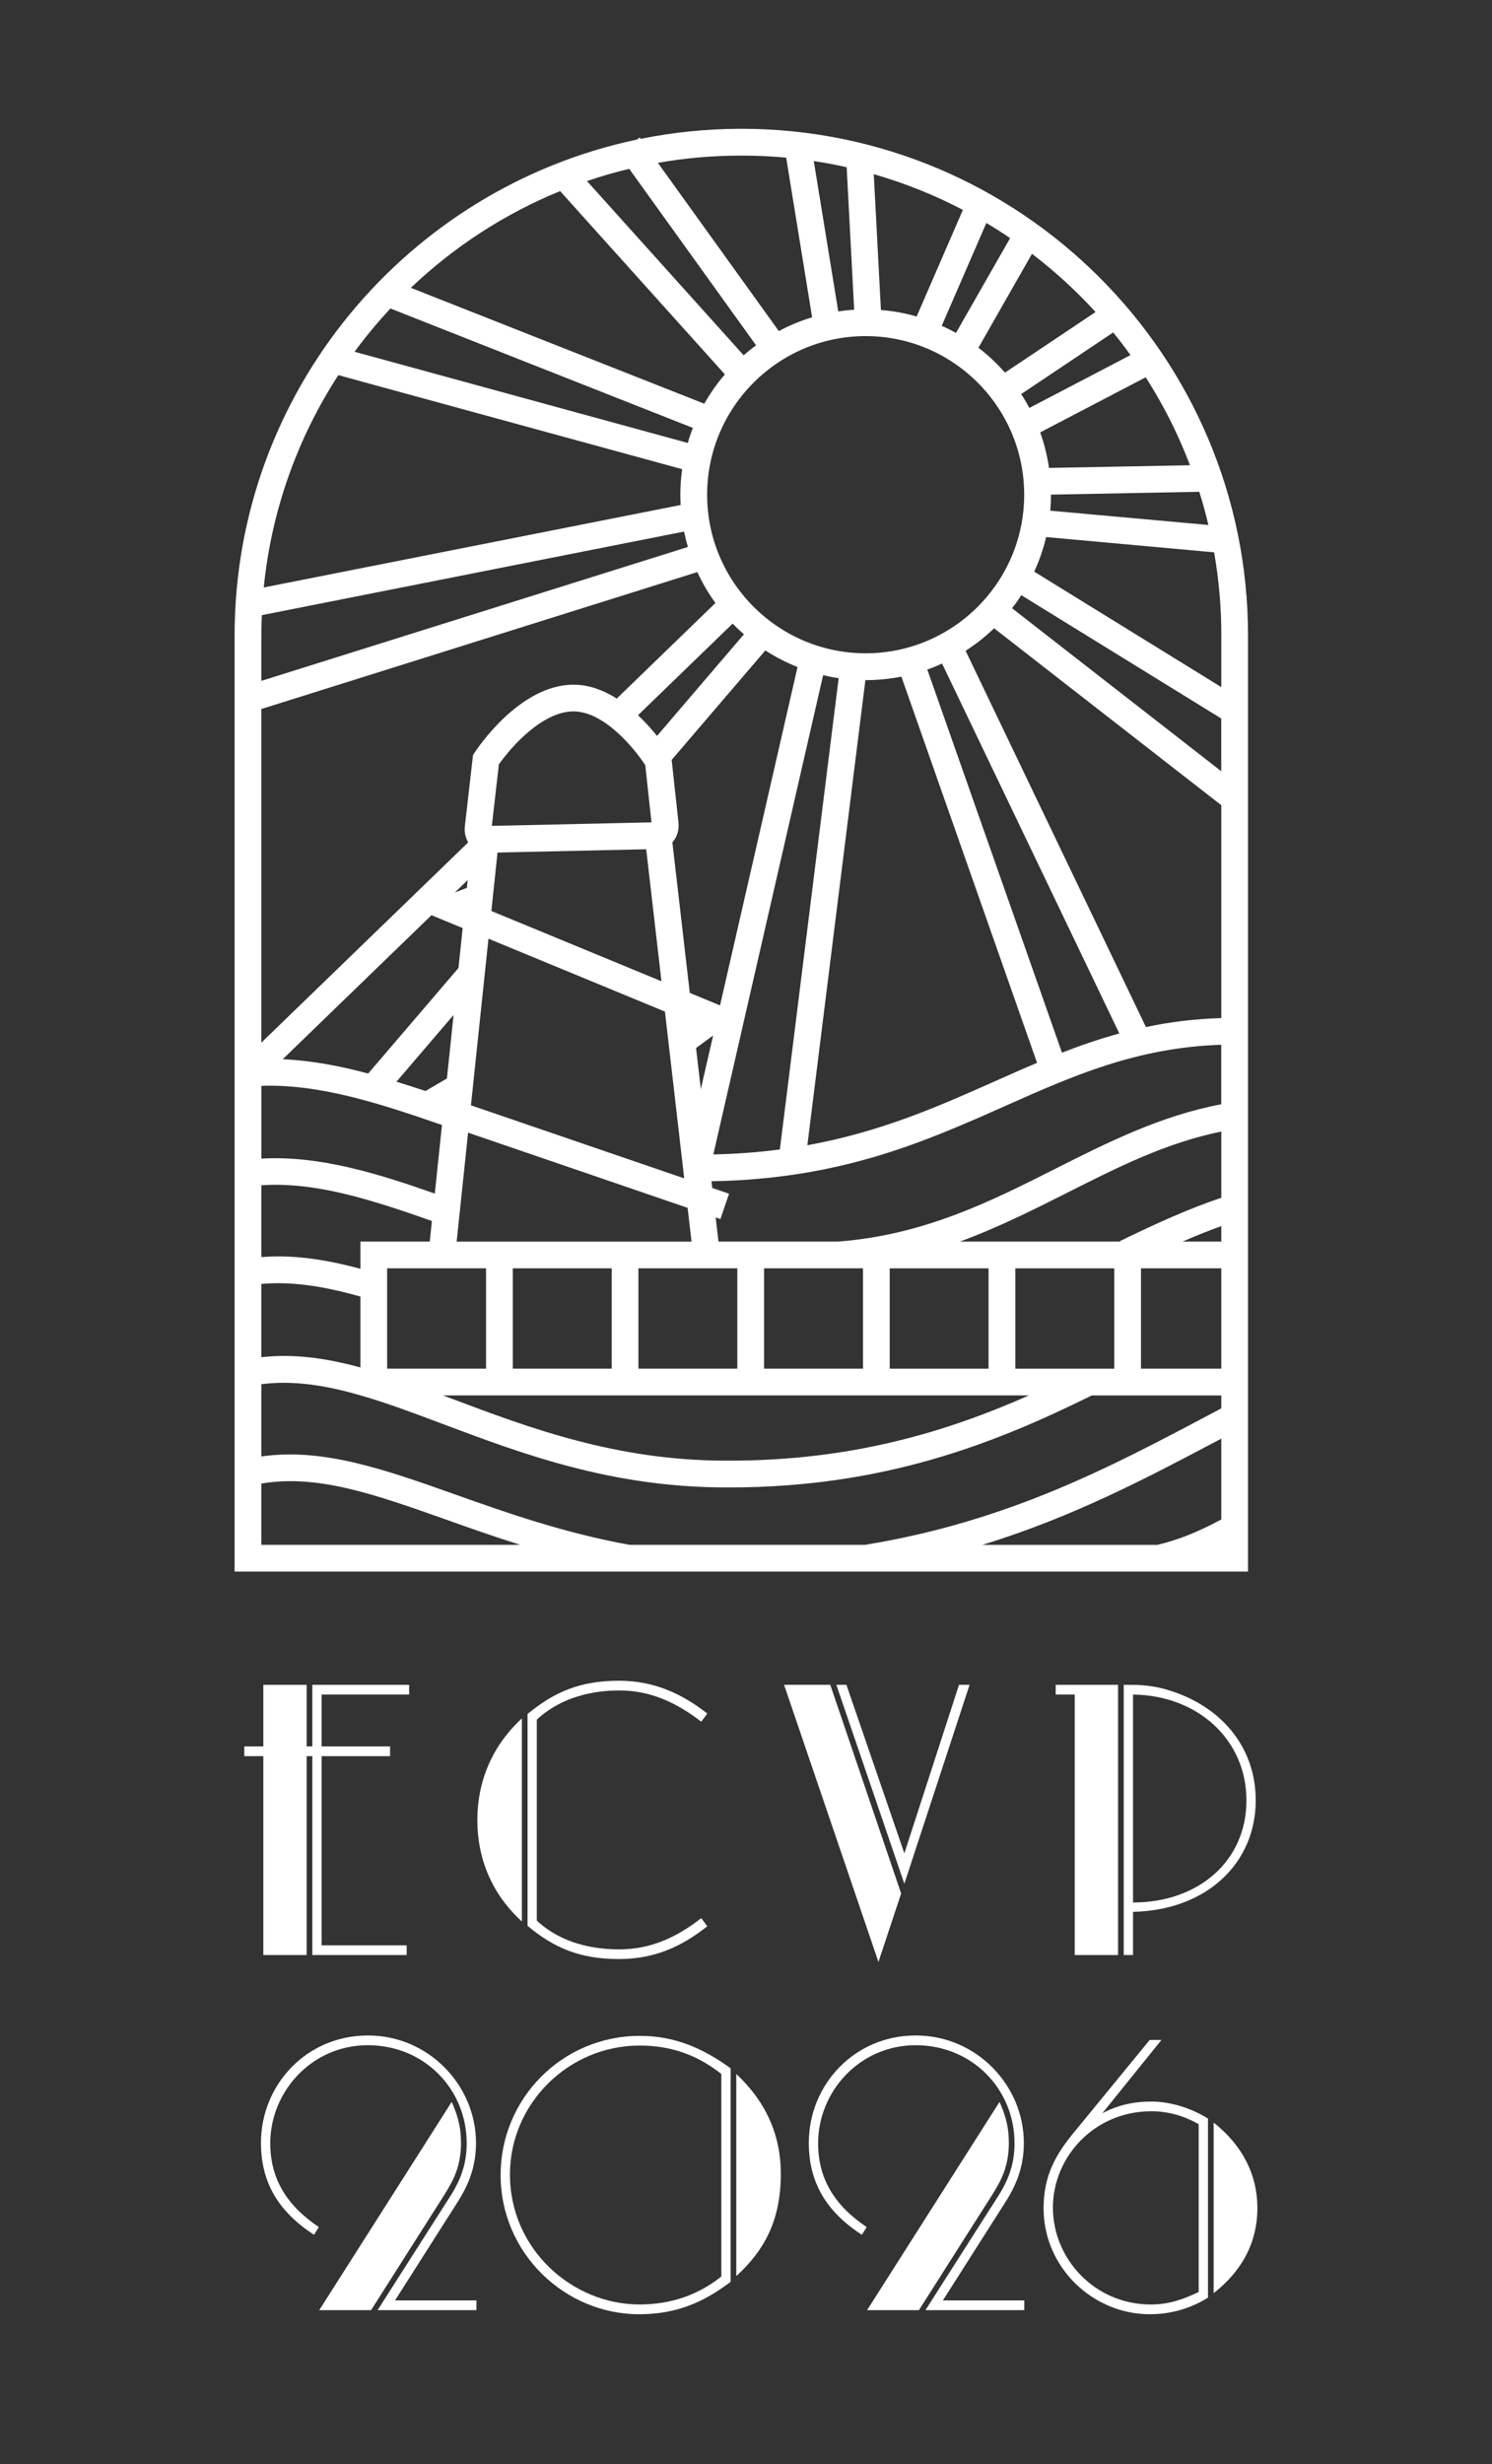 <?xml version="1.0" encoding="UTF-8"?>
<svg id="Layer_1" data-name="Layer 1" xmlns="http://www.w3.org/2000/svg" viewBox="0 0 375.61 620.12">
  <rect x="0" y="0" width="375.61" height="620.12" fill="#333333" stroke="none"/>
  <defs>
    <style>
      .cls-1 {
        fill: #fff;
      }
    </style>
  </defs>
  <polygon class="cls-1" points="66.29 491.98 77.2 491.98 77.2 441.93 78.63 441.93 78.63 491.98 102.38 491.98 102.38 489.54 80.97 489.54 80.97 441.93 98.2 441.93 98.2 439.48 80.97 439.48 80.97 426.43 103 426.43 103 423.98 78.63 423.98 78.63 439.48 77.2 439.48 77.2 423.98 66.29 423.98 66.29 439.48 61.5 439.48 61.5 441.93 66.29 441.93 66.29 491.98"/>
  <path class="cls-1" d="M131.38,483.52v-51.08c-7.54,6.93-11.21,15.9-11.21,25.59s3.67,18.66,11.21,25.49Z"/>
  <path class="cls-1" d="M178.07,484.74l-1.53-2.04c-6.32,4.89-12.74,7.85-20.7,7.85-8.56,0-15.7-2.55-20.7-7.24v-50.57c5-4.69,12.23-7.34,20.7-7.34,7.75,0,14.17,2.85,20.7,7.85l1.53-2.04c-6.52-5.1-13.56-8.26-22.22-8.26-9.89,0-16.31,2.85-23.04,8.36v53.32c6.73,5.61,13.25,8.36,23.04,8.36,8.77,0,15.7-3.06,22.22-8.26Z"/>
  <polygon class="cls-1" points="244.09 423.98 241.43 423.98 227.67 466.39 213.09 423.98 210.55 423.98 227.67 474.04 244.09 423.98"/>
  <polygon class="cls-1" points="226.86 476.49 209.02 423.98 197.39 423.98 221.15 493.72 226.86 476.49"/>
  <path class="cls-1" d="M116.05,539.14c0-4.59-1.22-7.65-2.34-10.2l-33.34,52.4h13.05l18.66-29.36c2.14-3.47,3.98-6.93,3.98-12.85Z"/>
  <path class="cls-1" d="M115.34,553.92c2.96-4.69,4.49-9.18,4.49-14.68,0-14.38-11.83-27.02-27.22-27.02s-26.91,12.34-26.91,27.02c0,10.19,4.59,17.43,13.35,23.14l1.22-1.94c-8.05-5.4-12.23-12.13-12.23-21.1,0-12.95,10.4-24.67,24.57-24.67s24.88,11.01,24.88,24.67c0,5.1-1.43,9.07-4.08,13.25l-18.35,28.75h24.88v-2.45h-20.49l15.9-24.98Z"/>
  <path class="cls-1" d="M185.36,521.91v50.87c7.34-6.73,11.21-14.37,11.21-25.79,0-9.58-3.67-18.04-11.21-25.08Z"/>
  <path class="cls-1" d="M126.03,547.3c0,19.78,16.21,35.07,34.87,35.07,9.48,0,16.31-3.06,23.04-8.16v-53.73c-6.93-5-13.97-8.16-22.84-8.16-19.68,0-35.07,15.9-35.07,34.97ZM181.59,572.88c-5.91,4.69-12.74,7.03-20.59,7.03-16.92,0-32.62-13.86-32.62-32.73,0-17.84,14.78-32.42,32.62-32.42,7.95,0,14.48,2.34,20.59,7.14v50.97Z"/>
  <path class="cls-1" d="M253.26,553.92c2.96-4.69,4.49-9.18,4.49-14.68,0-14.38-11.83-27.02-27.22-27.02s-26.91,12.34-26.91,27.02c0,10.19,4.59,17.43,13.35,23.14l1.22-1.94c-8.05-5.4-12.23-12.13-12.23-21.1,0-12.95,10.4-24.67,24.57-24.67s24.88,11.01,24.88,24.67c0,5.1-1.43,9.07-4.08,13.25l-18.35,28.75h24.88v-2.45h-20.49l15.9-24.98Z"/>
  <path class="cls-1" d="M253.97,539.14c0-4.59-1.22-7.65-2.34-10.2l-33.34,52.4h13.05l18.66-29.36c2.14-3.47,3.98-6.93,3.98-12.85Z"/>
  <path class="cls-1" d="M277.51,531.8l14.88-18.45h-2.96l-18.96,23.14c-4.49,5.4-7.75,10.81-7.75,19.17,0,15.09,12.54,26.71,26.71,26.71,5.3,0,10.3-1.43,14.68-4.18v-45.06c-4.59-2.85-9.79-4.28-14.27-4.28s-8.56.92-12.34,2.96ZM301.77,576.76c-3.57,1.73-7.34,3.16-12.03,3.16-14.17,0-24.67-11.52-24.67-24.37s10.5-24.26,24.77-24.26c4.18,0,8.16,1.12,11.93,3.26v42.21Z"/>
  <path class="cls-1" d="M305.54,534.14v42.92c7.44-5.81,11.01-13.15,11.01-21.41s-3.67-15.7-11.01-21.51Z"/>
  <path class="cls-1" d="M285.24,481.11c18.66-.41,30.89-12.34,30.89-28.04,0-13.76-9.07-23.89-22.02-27.76-4.59-1.43-8.36-1.33-11.21-1.33v68h2.34v-10.87ZM285.24,426.43c16.31.2,28.55,11.35,28.55,26.64s-12.13,25.69-28.55,25.69v-52.33Z"/>
  <polygon class="cls-1" points="270.56 491.98 281.47 491.98 281.47 423.98 265.77 423.98 265.77 426.43 270.56 426.43 270.56 491.98"/>
  <path class="cls-1" d="M186.64,32.41c-8.69,0-17.17.88-25.37,2.53l-.24-.32-.74.52c-57.74,12.17-101.23,63.5-101.23,124.81v235.53h255.13v-235.53c0-70.33-57.22-127.54-127.56-127.54ZM275.81,78.52l-22.81,15.25c-2.02-2.31-4.26-4.41-6.68-6.26l13.48-23.64c5.77,4.41,11.13,9.31,16.01,14.65ZM65.8,159.95c0-1.72.03-3.43.12-5.15l106.29-21.03c.27,1.31.59,2.61.98,3.87l-107.39,33.7v-11.4ZM217.93,84.58c22,0,39.91,17.91,39.91,39.91s-17.91,39.91-39.91,39.91-39.91-17.9-39.91-39.91,17.9-39.91,39.91-39.91ZM237.16,166.97l44.63,93.1c-4.98,1.36-9.76,3.01-14.44,4.83l-33.9-96.41c1.26-.44,2.51-.94,3.72-1.52ZM307.46,277.88c-15.35,2.91-28.72,9.66-41.67,16.18-16.28,8.22-33.11,16.72-54.78,18.38h-30.14l-.7-6.08,1.19.41,2.18-6.37-4.23-1.45-.2-1.69c32.62-.57,53.63-9.92,73.98-18.96,16.95-7.54,32.98-14.68,54.36-15.39v14.97ZM307.46,301.41c-8.27,2.79-16.26,6.41-25.52,10.91l.05.12h-40.34c9.66-3.54,18.5-8,27.17-12.37,12.71-6.41,24.78-12.49,38.64-15.32v16.67ZM307.46,312.44h-9.75c3.32-1.45,6.53-2.74,9.75-3.89v3.89ZM223.98,344.43v-25.25h24.89v25.25h-24.89ZM175.24,263.72l4.29-3.14-3.1,13.49-1.2-10.35ZM162.68,213.71l3.84,33.22-42.82-17.68,1.55-14.71,37.43-.83ZM167.4,254.58l4.85,41.95-53.69-18.38,4.41-41.93,44.44,18.35ZM112.5,271.4l-5.37,3.15s0,0,0,0c-2.46-.81-4.9-1.6-7.32-2.34,0,0,0,0,0,0l14.38-16.8-1.68,16ZM117.84,285.03l55.27,18.92.98,8.5h-59.13l2.88-27.41ZM122.36,319.17v25.25h-24.9v-25.25h24.9ZM129.1,319.17h24.89v25.25h-24.89v-25.25ZM160.72,319.17h24.9v25.25h-24.9v-25.25ZM192.35,319.17h24.9v25.25h-24.9v-25.25ZM226.92,170.27l34.16,97.19c-3.57,1.5-7.12,3.08-10.71,4.68-14.11,6.28-28.57,12.69-47.12,16.06l14.61-117.05h.07c3.08,0,6.08-.3,8.99-.88ZM196.33,289.26c-5.24.69-10.79,1.13-16.75,1.25l27.64-120.6c1.28.3,2.59.56,3.91.74l-14.8,118.62ZM181.27,253.01h0s-7.62-3.15-7.62-3.15l-4.38-37.89s.04-.04.06-.06c1.14-1.3,1.67-3.1,1.47-4.96l-1.71-15.72,23.58-27.55c2.54,1.65,5.25,3.05,8.11,4.17l-19.51,85.15ZM187.28,159.62l-21.88,25.58c-1.27-1.59-2.88-3.43-4.78-5.22l23.83-23.06c.89.96,1.85,1.85,2.83,2.69ZM162.45,192.55l1.56,14.39-40.19.89,1.77-15.46c2.95-4.25,10.9-13.35,18.79-13.35h.02c7.66.02,15.26,9.25,18.05,13.53ZM117.52,223.61l-.06-.15-2.94,1.12h0s3.2-3.1,3.2-3.1l.02-.02-.23,2.14ZM108.62,230.31l7.86,3.24-1.06,10.04-22.73,26.56s0,0-.01,0c-7.22-1.94-14.36-3.28-21.5-3.6l37.44-36.24ZM65.8,273.25c14.6-.51,29.66,4.38,45.47,9.85,0,0,0,0,0,0l-1.81,17.26s0,0,0,0c-13.74-4.83-28.84-9.65-43.65-8.8v-18.3ZM65.8,298.27c13.11-.86,26.36,3.13,42.93,8.99,0,0,0,0,0,0l-.54,5.18h-17.46v6.85c-9.6-2.59-17.54-3.54-24.93-2.95v-18.08ZM65.8,323.1c7.19-.64,15.05.37,24.93,3.18v17.84c-8.5-2.32-16.68-3.52-24.93-2.58v-18.45ZM259.01,351.16c-20.61,9.11-44.43,16.41-75.45,16.41h-.82c-27.59-.02-49.44-8.23-68.74-15.49-.82-.3-1.63-.62-2.44-.93h147.45ZM255.61,344.43v-25.25h24.9v25.25h-24.9ZM287.24,319.17h20.22v25.25h-20.22v-25.25ZM307.46,256.2c-6.8.2-13.06.99-18.97,2.26l-45.4-94.69c2.58-1.65,4.98-3.55,7.17-5.67l57.2,44.53v53.58ZM65.8,178.42l109.76-34.46c1.25,2.76,2.78,5.35,4.55,7.78l-24.84,24.05c-3.23-2.04-6.9-3.48-10.85-3.49h-.04c-13.68,0-24.42,16.36-24.87,17.06l-.43.66-2.05,17.88c-.17,1.45.15,2.91.83,4.09h0s-52.07,50.39-52.07,50.39v-83.95ZM65.8,348.33c8.03-1.04,16.25.29,24.93,2.81v.02h.08c6.62,1.9,13.52,4.49,20.81,7.24,19.83,7.44,42.31,15.89,71.09,15.91h.86c39.04,0,66.93-11.11,91.28-23.15h32.61v3.25l-3.3,1.75c-24.81,13.13-50.49,26.72-86.36,32.59h-59.34c-16.73-3.05-31.18-8.16-43.92-12.69-17.73-6.28-33.21-11.77-48.74-9.55v-18.18ZM254.78,153.05c.84-1.04,1.62-2.15,2.32-3.28l50.35,31.04v13.27l-52.68-41.03ZM307.46,159.95v12.96l-47.1-29.06c1.28-2.76,2.29-5.67,3-8.7l42.29,3.84c1.2,6.8,1.82,13.8,1.82,20.96ZM240.67,83.79c-1.16-.66-2.36-1.26-3.59-1.8l11.23-25.87c2.04,1.21,4.04,2.47,5.99,3.8l-13.64,23.87ZM242.41,52.82l-11.65,26.83c-2.88-.84-5.89-1.4-8.99-1.63l-1.8-34.19c7.84,2.26,15.35,5.27,22.44,8.99ZM213.15,42.08l1.89,35.87c-1.36.07-2.69.22-4.01.42l-6.16-37.84c2.79.42,5.56.94,8.28,1.55ZM186.64,39.15c3.8,0,7.56.17,11.28.52l6.53,40.18c-2.93.88-5.74,2.04-8.38,3.47l-30.45-42.34c6.83-1.21,13.85-1.83,21.03-1.83ZM158.4,42.48l31.95,44.43c-1.09.79-2.14,1.63-3.13,2.51l-39.44-43.85c3.47-1.2,7.02-2.22,10.62-3.08ZM141.01,48.09l41.48,46.13c-1.97,2.27-3.7,4.75-5.19,7.37l-73.87-29.16c10.82-10.3,23.53-18.6,37.57-24.34ZM98.29,77.63l76.13,30.05c-.47,1.23-.91,2.49-1.26,3.79l-83.9-22.95c2.79-3.8,5.81-7.44,9.04-10.89ZM85.17,94.4l86.56,23.67c-.3,2.1-.45,4.24-.45,6.43,0,.86.02,1.73.08,2.58l-104.96,20.76c1.95-19.55,8.59-37.74,18.77-53.43ZM65.8,388.75v-15.42c14.14-2.39,28.53,2.71,46.5,9.07,5.84,2.09,12.04,4.26,18.64,6.35h-65.13ZM307.31,362.1l.15-.08v20.34c-5.84,3.16-10.88,5.17-16.08,6.4h-44.07c22.96-7.04,41.7-16.97,60-26.65ZM264.39,128.51c.13-1.31.19-2.66.19-4.01v-.03l37.34-.71c.86,2.74,1.63,5.52,2.29,8.35l-39.81-3.6ZM264.09,117.75c-.45-3.08-1.2-6.08-2.22-8.94l26.57-13.87c4.43,6.94,8.18,14.34,11.14,22.14l-35.49.67ZM259.13,102.65c-.62-1.2-1.31-2.36-2.05-3.48l23.16-15.5c1.52,1.85,2.98,3.74,4.36,5.69l-25.47,13.3Z"/>
</svg>